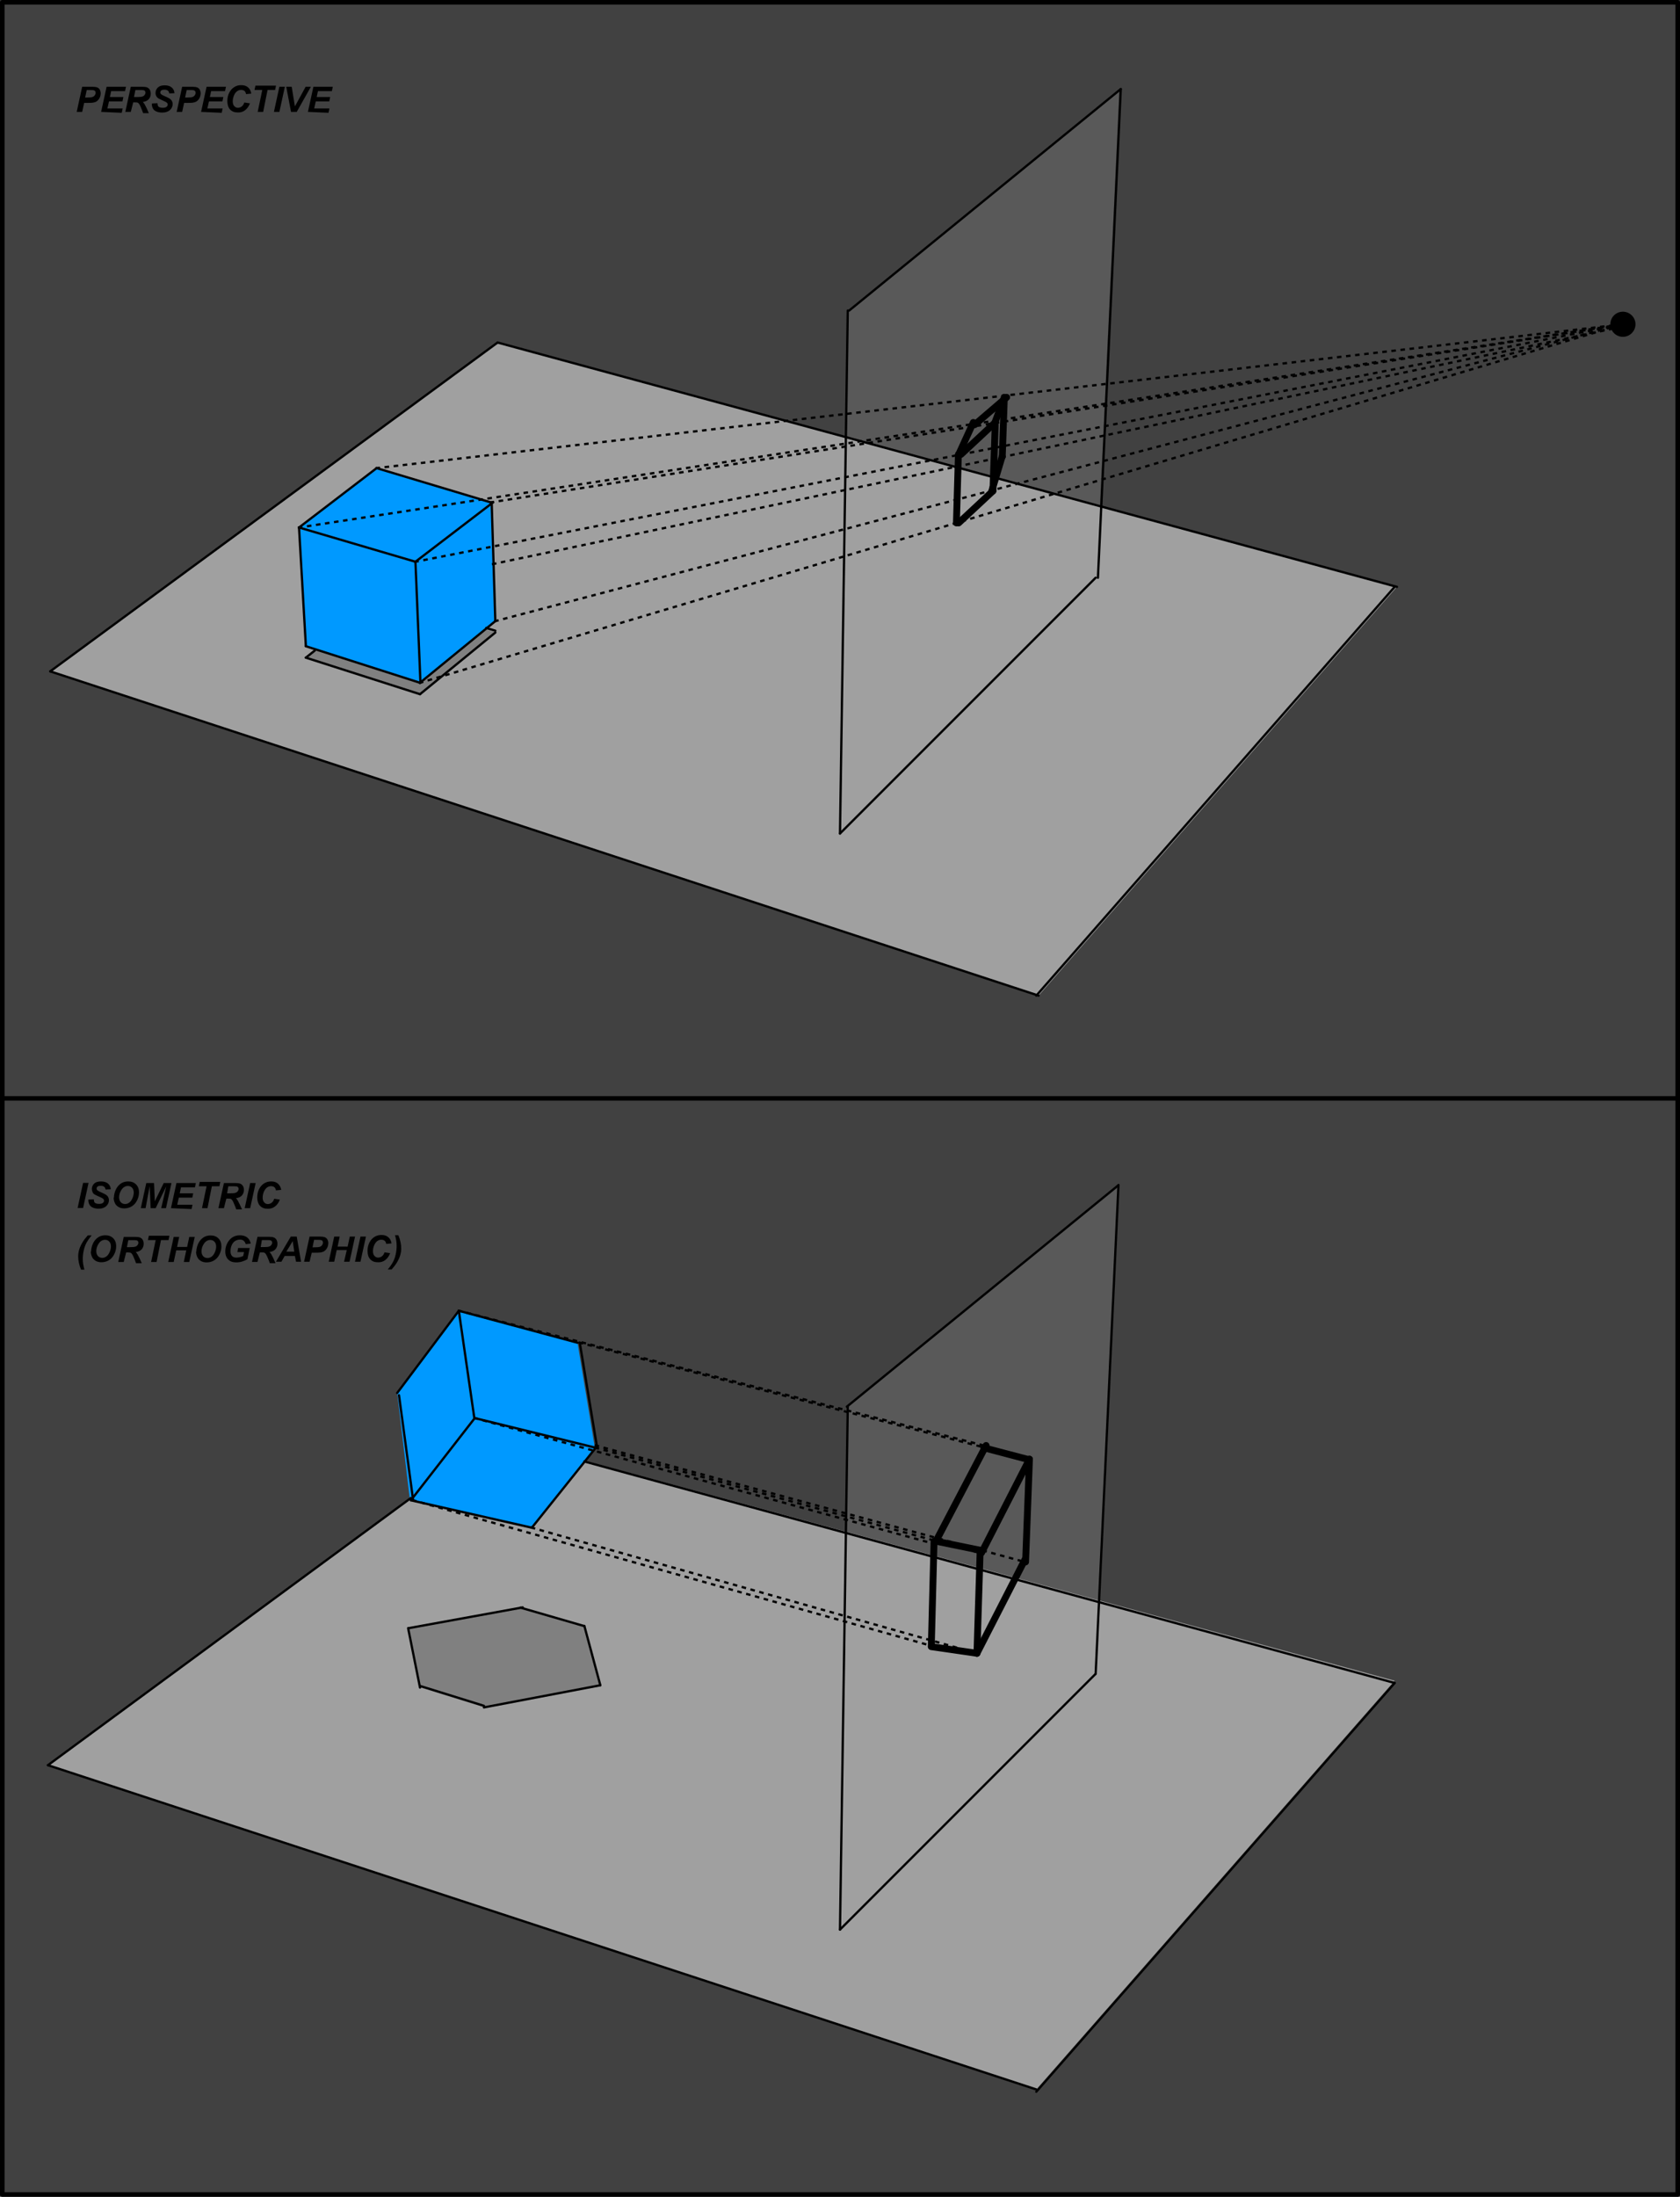 <?xml version="1.0" encoding="UTF-8"?>
<svg width="368" height="481" version="1.1" viewBox="-640 -480 736 962" xmlns="http://www.w3.org/2000/svg">
	<rect x="-640" y="-480" width="736" height="962" fill="#333333" stroke="none"/>
	<rect x="-639" y="-479" width="734" height="960" rx="0" ry="0" fill="#fff" fill-opacity=".071" stop-color="#000000" stroke="#000" stroke-linecap="round" stroke-linejoin="round" stroke-width="2" style="paint-order:stroke markers fill"/>
	<g transform="translate(-1126 -681)" stroke-linecap="square" stroke-miterlimit="10">
		<clipPath id="clip895d0752-d7f4-4970-a9e0-872ba779760d">
			<path d="m487 202v482h642v-482z"/>
		</clipPath>
		<g clip-path="url(#clip6)">
			<g fill="#a0a0a0" fill-opacity=".25" fill-rule="evenodd">
				<path d="m854 566 3.4-229 119-97-10 214z"/>
				<title>Quadrilateral pane_{poly}</title>
				<desc>Quadrilateral pane_{poly}: Polygon pane_A, pane_D, pane_C, pane_B</desc>
			</g>
		</g>
		<clipPath>
			<path d="m487 202v482h642v-482z"/>
		</clipPath>
		<g clip-path="url(#clip7)">
			<g fill="#a0a0a0" fill-rule="evenodd">
				<path d="m508 495 196-144 394 107-157 179z"/>
				<title>Quadrilateral base_{poly}</title>
				<desc>Quadrilateral base_{poly}: Polygon base_D, base_C, base_B, base_A</desc>
			</g>
		</g>
		<clipPath>
			<path d="m487 202v482h642v-482z"/>
		</clipPath>
		<g clip-path="url(#clip8)">
			<g fill="#808080" fill-rule="evenodd">
				<path d="m620 489 34-26 49 15-33 27z"/>
				<title>Quadrilateral shad_{poly}</title>
				<desc>Quadrilateral shad_{poly}: Polygon shad_E, shad_F, shad_B, shad_A</desc>
			</g>
		</g>
		<clipPath id="clipd19dbc9b-dfa7-426f-a787-84815f69bb3b">
			<path d="m487 202v482h642v-482z"/>
		</clipPath>
		<g clip-path="url(#clip9)">
			<g fill="#09f" fill-rule="evenodd">
				<path d="m617 432 34-26 50 15 1.6 52-33 27-50-16z"/>
				<title>Hexagon cube_{poly}</title>
				<desc>Hexagon cube_{poly}: Polygon cube_H, cube_G, cube_C, cube_B, cube_A, cube_E</desc>
			</g>
		</g>
		<clipPath>
			<path d="m487 202v482h642v-482z"/>
		</clipPath>
		<g clip-path="url(#clip10)">
			<g fill="none" stroke="#000" stroke-linecap="round" stroke-linejoin="round" stroke-width="3">
				<path d="m906 400 6.4-14"/>
				<title>Segment proj_l</title>
				<desc>Segment proj_l: Segment proj_D, proj_H</desc>
			</g>
		</g>
		<clipPath>
			<path d="m487 202v482h642v-482z"/>
		</clipPath>
		<g clip-path="url(#clip11)">
			<g fill="none" stroke="#000" stroke-linecap="round" stroke-linejoin="round" stroke-width="3">
				<path d="m913 387 14-12"/>
				<title>Segment proj_m</title>
				<desc>Segment proj_m: Segment proj_H, proj_G</desc>
			</g>
		</g>
		<clipPath>
			<path d="m487 202v482h642v-482z"/>
		</clipPath>
		<g clip-path="url(#clip12)">
			<g fill="none" stroke="#000" stroke-linecap="round" stroke-linejoin="round" stroke-width="3">
				<path d="m926 375-4.5 12"/>
				<title>Segment proj_n</title>
				<desc>Segment proj_n: Segment proj_G, proj_C</desc>
			</g>
		</g>
		<clipPath>
			<path d="m487 202v482h642v-482z"/>
		</clipPath>
		<g clip-path="url(#clip13)">
			<g fill="none" stroke="#000" stroke-linecap="round" stroke-linejoin="round" stroke-width="3">
				<path d="m922 386-15 14"/>
				<title>Segment proj_p</title>
				<desc>Segment proj_p: Segment proj_C, proj_D</desc>
			</g>
		</g>
		<clipPath id="clip28f864fb-05a4-4ca6-9013-206cbb022faf">
			<path d="m487 202v482h642v-482z"/>
		</clipPath>
		<g clip-path="url(#clip14)">
			<g fill="none" stroke="#000" stroke-linecap="round" stroke-linejoin="round" stroke-width="3">
				<path d="m926 375-.91 26"/>
				<title>Segment proj_q</title>
				<desc>Segment proj_q: Segment proj_G, proj_F</desc>
			</g>
		</g>
		<clipPath>
			<path d="m487 202v482h642v-482z"/>
		</clipPath>
		<g clip-path="url(#clip15)">
			<g fill="none" stroke="#000" stroke-linecap="round" stroke-linejoin="round" stroke-width="3">
				<path d="m925 401-4.5 15"/>
				<title>Segment proj_r</title>
				<desc>Segment proj_r: Segment proj_F, proj_B</desc>
			</g>
		</g>
		<clipPath>
			<path d="m487 202v482h642v-482z"/>
		</clipPath>
		<g clip-path="url(#clip16)">
			<g fill="none" stroke="#000" stroke-linecap="round" stroke-linejoin="round" stroke-width="3">
				<path d="m921 416 .99-29"/>
				<title>Segment proj_s</title>
				<desc>Segment proj_s: Segment proj_B, proj_C</desc>
			</g>
		</g>
		<clipPath id="clip6f20c4fc-e288-4d53-a77b-df040968f48f">
			<path d="m487 202v482h642v-482z"/>
		</clipPath>
		<g clip-path="url(#clip17)">
			<g fill="none" stroke="#000" stroke-linecap="round" stroke-linejoin="round" stroke-width="3">
				<path d="m921 416-15 14"/>
				<title>Segment proj_t</title>
				<desc>Segment proj_t: Segment proj_B, proj_A</desc>
			</g>
		</g>
		<clipPath id="clip931ce32e-d03a-474b-83c0-57a2053a17cc">
			<path d="m487 202v482h642v-482z"/>
		</clipPath>
		<g clip-path="url(#clip18)">
			<g fill="none" stroke="#000" stroke-linecap="round" stroke-linejoin="round" stroke-width="3">
				<path d="m905 430 .87-30"/>
				<title>Segment proj_f</title>
				<desc>Segment proj_f: Segment proj_A, proj_D</desc>
			</g>
		</g>
		<clipPath>
			<path d="m487 202v482h642v-482z"/>
		</clipPath>
		<g clip-path="url(#clip23)">
			<g fill="none" stroke="#000" stroke-linecap="round" stroke-linejoin="round">
				<path d="m940 637 157-179"/>
				<title>Segment base_a</title>
				<desc>Segment base_a: Segment base_A, base_B</desc>
			</g>
		</g>
		<clipPath>
			<path d="m487 202v482h642v-482z"/>
		</clipPath>
		<g clip-path="url(#clip24)">
			<g fill="none" stroke="#000" stroke-linecap="round" stroke-linejoin="round">
				<path d="m1098 458-394-107"/>
				<title>Segment base_c</title>
				<desc>Segment base_c: Segment base_B, base_C</desc>
			</g>
		</g>
		<clipPath id="clip8e7065e8-2737-4243-a6ea-05cd92b6536c">
			<path d="m487 202v482h642v-482z"/>
		</clipPath>
		<g clip-path="url(#clip25)">
			<g fill="none" stroke="#000" stroke-linecap="round" stroke-linejoin="round">
				<path d="m620 489 50 16"/>
				<title>Segment shad_m</title>
				<desc>Segment shad_m: Segment shad_E, shad_A</desc>
			</g>
		</g>
		<clipPath id="clip6fa24452-fba1-4de6-84c2-9e28b7a104ea">
			<path d="m487 202v482h642v-482z"/>
		</clipPath>
		<g clip-path="url(#clip26)">
			<g fill="none" stroke="#000" stroke-linecap="round" stroke-linejoin="round">
				<path d="m670 505 33-27"/>
				<title>Segment shad_n</title>
				<desc>Segment shad_n: Segment shad_A, shad_B</desc>
			</g>
		</g>
		<clipPath id="clip68c5f122-aeb7-476c-9684-2e7a0df0123c">
			<path d="m487 202v482h642v-482z"/>
		</clipPath>
		<g clip-path="url(#clip27)">
			<g fill="none" stroke="#000" stroke-linecap="round" stroke-linejoin="round">
				<path d="m617 432 3 52"/>
				<title>Segment cube_m</title>
				<desc>Segment cube_m: Segment cube_H, cube_E</desc>
			</g>
		</g>
		<clipPath>
			<path d="m487 202v482h642v-482z"/>
		</clipPath>
		<g clip-path="url(#clip28)">
			<g fill="none" stroke="#000" stroke-linecap="round" stroke-linejoin="round">
				<path d="m620 484 50 16"/>
				<title>Segment cube_n</title>
				<desc>Segment cube_n: Segment cube_E, cube_A</desc>
			</g>
		</g>
		<clipPath>
			<path d="m487 202v482h642v-482z"/>
		</clipPath>
		<g clip-path="url(#clip29)">
			<g fill="none" stroke="#000" stroke-linecap="round" stroke-linejoin="round">
				<path d="m670 500 33-27"/>
				<title>Segment cube_o</title>
				<desc>Segment cube_o: Segment cube_A, cube_B</desc>
			</g>
		</g>
		<clipPath id="clip0450dbaa-2aad-431d-9e8c-89451f7cd38c">
			<path d="m487 202v482h642v-482z"/>
		</clipPath>
		<g clip-path="url(#clip30)">
			<g fill="none" stroke="#000" stroke-linecap="round" stroke-linejoin="round">
				<path d="m703 473-1.6-52"/>
				<title>Segment cube_p</title>
				<desc>Segment cube_p: Segment cube_B, cube_C</desc>
			</g>
		</g>
		<clipPath>
			<path d="m487 202v482h642v-482z"/>
		</clipPath>
		<g clip-path="url(#clip31)">
			<g fill="none" stroke="#000" stroke-linecap="round" stroke-linejoin="round">
				<path d="m701 421-50-15"/>
				<title>Segment cube_q</title>
				<desc>Segment cube_q: Segment cube_C, cube_G</desc>
			</g>
		</g>
		<clipPath id="clip32fa3cb6-a5e7-4ced-a964-c080e425c83a">
			<path d="m487 202v482h642v-482z"/>
		</clipPath>
		<g clip-path="url(#clip32)">
			<g fill="none" stroke="#000" stroke-linecap="round" stroke-linejoin="round">
				<path d="m651 406-34 26"/>
				<title>Segment cube_r</title>
				<desc>Segment cube_r: Segment cube_G, cube_H</desc>
			</g>
		</g>
		<clipPath>
			<path d="m487 202v482h642v-482z"/>
		</clipPath>
		<g clip-path="url(#clip33)">
			<g fill="none" stroke="#000" stroke-linecap="round" stroke-linejoin="round">
				<path d="m617 432 51 15"/>
				<title>Segment cube_s</title>
				<desc>Segment cube_s: Segment cube_H, cube_D</desc>
			</g>
		</g>
		<clipPath id="clipda84d5e9-5820-4e46-a811-5620b96cdced">
			<path d="m487 202v482h642v-482z"/>
		</clipPath>
		<g clip-path="url(#clip34)">
			<g fill="none" stroke="#000" stroke-linecap="round" stroke-linejoin="round">
				<path d="m668 447 2.2 53"/>
				<title>Segment cube_t</title>
				<desc>Segment cube_t: Segment cube_D, cube_A</desc>
			</g>
		</g>
		<clipPath>
			<path d="m487 202v482h642v-482z"/>
		</clipPath>
		<g clip-path="url(#clip35)">
			<g fill="none" stroke="#000" stroke-linecap="round" stroke-linejoin="round">
				<path d="m668 447 34-26"/>
				<title>Segment cube_l</title>
				<desc>Segment cube_l: Segment cube_D, cube_C</desc>
			</g>
		</g>
		<clipPath>
			<path d="m487 202v482h642v-482z"/>
		</clipPath>
		<g clip-path="url(#clip36)">
			<g fill="none" stroke="#000" stroke-linecap="round" stroke-linejoin="round">
				<path d="m620 489 3.9-3.1"/>
				<title>Segment shad_o</title>
				<desc>Segment shad_o: Segment shad_E, shad_L</desc>
			</g>
		</g>
		<clipPath>
			<path d="m487 202v482h642v-482z"/>
		</clipPath>
		<g clip-path="url(#clip37)">
			<g fill="none" stroke="#000" stroke-linecap="round" stroke-linejoin="round">
				<path d="m699 476 4 1.2"/>
				<title>Segment shad_p</title>
				<desc>Segment shad_p: Segment shad_M, shad_B</desc>
			</g>
		</g>
		<clipPath id="clip8f5a177f-6177-403e-b1a9-4e293f2c4b6e">
			<path d="m487 202v482h642v-482z"/>
		</clipPath>
		<g clip-path="url(#clip38)">
			<g fill="none" stroke="#000" stroke-linecap="round" stroke-linejoin="round">
				<path d="m858 337 119-97"/>
				<title>Segment pane_a</title>
				<desc>Segment pane_a: Segment pane_D, pane_C</desc>
			</g>
		</g>
		<clipPath id="clip9a14bc8f-0bd6-49f7-a058-8de63058f47e">
			<path d="m487 202v482h642v-482z"/>
		</clipPath>
		<g clip-path="url(#clip39)">
			<g fill="none" stroke="#000" stroke-linecap="round" stroke-linejoin="round">
				<path d="m977 240-10 214"/>
				<title>Segment pane_b</title>
				<desc>Segment pane_b: Segment pane_C, pane_B</desc>
			</g>
		</g>
		<clipPath>
			<path d="m487 202v482h642v-482z"/>
		</clipPath>
		<g clip-path="url(#clip40)">
			<g fill="none" stroke="#000" stroke-linecap="round" stroke-linejoin="round">
				<path d="m966 454-112 112"/>
				<title>Segment pane_c</title>
				<desc>Segment pane_c: Segment pane_B, pane_A</desc>
			</g>
		</g>
		<clipPath>
			<path d="m487 202v482h642v-482z"/>
		</clipPath>
		<g clip-path="url(#clip41)">
			<g fill="none" stroke="#000" stroke-linecap="round" stroke-linejoin="round">
				<path d="m854 566 3.4-229"/>
				<title>Segment pane_d</title>
				<desc>Segment pane_d: Segment pane_A, pane_D</desc>
			</g>
		</g>
		<clipPath>
			<path d="m487 202v482h642v-482z"/>
		</clipPath>
		<g clip-path="url(#clip42)">
			<g fill="none" stroke="#000" stroke-dasharray="1, 3" stroke-linecap="butt" stroke-linejoin="round">
				<path d="m701 421 496-78"/>
				<title>Segment vect_c</title>
				<desc>Segment vect_c: Segment cube_C, cent_X</desc>
			</g>
		</g>
		<clipPath id="clip0bf765a7-981a-4bd2-915b-68d263ef472a">
			<path d="m487 202v482h642v-482z"/>
		</clipPath>
		<g clip-path="url(#clip43)">
			<g fill="none" stroke="#000" stroke-dasharray="1, 3" stroke-linecap="butt" stroke-linejoin="round">
				<path d="m703 473 494-130"/>
				<title>Segment vect_d</title>
				<desc>Segment vect_d: Segment cube_B, cent_X</desc>
			</g>
		</g>
		<clipPath id="clip19ae7735-ed0e-44f1-82ff-fd3cfc71daeb">
			<path d="m487 202v482h642v-482z"/>
		</clipPath>
		<g clip-path="url(#clip44)">
			<g fill="none" stroke="#000" stroke-dasharray="1, 3" stroke-linecap="butt" stroke-linejoin="round">
				<path d="m670 500 527-157"/>
				<title>Segment vect_e</title>
				<desc>Segment vect_e: Segment cube_A, cent_X</desc>
			</g>
		</g>
		<clipPath>
			<path d="m487 202v482h642v-482z"/>
		</clipPath>
		<g clip-path="url(#clip45)">
			<g fill="none" stroke="#000" stroke-dasharray="1, 3" stroke-linecap="butt" stroke-linejoin="round">
				<path d="m702 448 495-104"/>
				<title>Segment vect_j</title>
				<desc>Segment vect_j: Segment vect_A, cent_X</desc>
			</g>
		</g>
		<clipPath>
			<path d="m487 202v482h642v-482z"/>
		</clipPath>
		<g clip-path="url(#clip46)">
			<g fill="none" stroke="#000" stroke-dasharray="1, 3" stroke-linecap="butt" stroke-linejoin="round">
				<path d="m617 432 580-89"/>
				<title>Segment vect_u</title>
				<desc>Segment vect_u: Segment cube_H, cent_X</desc>
			</g>
		</g>
		<clipPath>
			<path d="m487 202v482h642v-482z"/>
		</clipPath>
		<g clip-path="url(#clip47)">
			<g fill="none" stroke="#000" stroke-dasharray="1, 3" stroke-linecap="butt" stroke-linejoin="round">
				<path d="m651 406 546-63"/>
				<title>Segment vect_v</title>
				<desc>Segment vect_v: Segment cube_G, cent_X</desc>
			</g>
		</g>
		<clipPath>
			<path d="m487 202v482h642v-482z"/>
		</clipPath>
		<g clip-path="url(#clip48)">
			<g fill="none" stroke="#000" stroke-dasharray="1, 3" stroke-linecap="butt" stroke-linejoin="round">
				<path d="m668 447 529-104"/>
				<title>Segment vect_w</title>
				<desc>Segment vect_w: Segment cube_D, cent_X</desc>
			</g>
		</g>
		<clipPath>
			<path d="m487 202v482h642v-482z"/>
		</clipPath>
		<g clip-path="url(#clip49)">
			<g fill="none" stroke="#000" stroke-linecap="round" stroke-linejoin="round">
				<path d="m508 495 196-144"/>
				<title>Segment base_d</title>
				<desc>Segment base_d: Segment base_D, base_C</desc>
			</g>
		</g>
		<clipPath id="clip0e4a671e-d283-41d9-97cb-d9f44d90d3ce">
			<path d="m487 202v482h642v-482z"/>
		</clipPath>
		<g clip-path="url(#clip50)">
			<g fill="none" stroke="#000" stroke-linecap="round" stroke-linejoin="round">
				<path d="m508 495 433 142"/>
				<title>Segment base_b</title>
				<desc>Segment base_b: Segment base_D, base_A</desc>
			</g>
		</g>
		<clipPath>
			<path d="m487 202v482h642v-482z"/>
		</clipPath>
		<g clip-path="url(#clip51)">
			<g>
				<path d="m1202 343c0 2.8-2.3 5-5 5-2.8 0-5-2.2-5-5s2.2-5 5-5c2.7 0 5 2.2 5 5z"/>
				<title>Point cent_X</title>
				<desc>Point cent_X: Point({1108.81775, 528.855})</desc>
			</g>
		</g>
		<clipPath id="clipbbca4491-b62f-4ecc-8d0e-8ff8683c213f">
			<path d="m487 202v482h642v-482z"/>
		</clipPath>
		<g clip-path="url(#clip52)">
			<g fill="none" stroke="#000" stroke-linecap="round" stroke-linejoin="round">
				<path d="m1202 343c0 2.8-2.3 5-5 5-2.8 0-5-2.2-5-5s2.2-5 5-5c2.7 0 5 2.2 5 5z"/>
				<title>Point cent_X</title>
				<desc>Point cent_X: Point({1108.81775, 528.855})</desc>
			</g>
		</g>
		<clipPath>
			<path d="m487 202v482h642v-482z"/>
		</clipPath>
		<g clip-path="url(#clip53)">
			<g>
				<path d="m522 250h-2.4l2.4-11h4.6q1.2 0 2 .29.72.28 1.1.96t.42 1.6q0 .86-.33 1.7-.34.82-.82 1.3-.49.5-1 .75-.56.26-1.5.39-.57.07-2.1.07h-1.5zm1.3-6.3h.74q1.9 0 2.5-.23.63-.23.99-.75t.36-1.1q0-.41-.18-.67-.18-.27-.52-.39-.34-.13-1.5-.13h-1.7zm7 6.3 2.4-11h8.5l-.41 1.9h-6.1l-.55 2.6h5.9l-.39 1.9h-5.9l-.71 3.1h6.7l-.41 1.9zm13 0h-2.4l2.4-11h5.1q1.3 0 2 .26.73.27 1.2.99.44.72.44 1.8 0 1.4-.87 2.4-.88.96-2.6 1.2.45.41.84 1.1.8 1.4 1.8 3.8h-2.5q-.32-.97-1.2-3-.48-1.1-1-1.5-.33-.23-1.2-.23h-.95zm1.4-6.5h1.2q1.9 0 2.5-.23.63-.22.98-.71.35-.48.35-1 0-.63-.52-.94-.31-.19-1.3-.19h-2.6zm8.1 2.8 2.2-.11q.05 1.1.36 1.4.52.61 1.9.61 1.2 0 1.7-.42.52-.41.52-.99 0-.51-.42-.86-.3-.26-1.6-.84t-2-.96q-.61-.38-.96-1-.36-.62-.36-1.4 0-1.4 1-2.4 1-.96 3-.96 2 0 3.1.95 1.1.94 1.2 2.5l-2.3.1q-.08-.82-.58-1.2-.51-.44-1.5-.44-.97 0-1.4.34-.43.35-.43.86 0 .5.4.81.37.33 1.7.91 2 .84 2.5 1.4.81.78.81 2 0 1.5-1.2 2.6-1.2 1.1-3.4 1.1-1.5 0-2.6-.5t-1.5-1.4q-.45-.88-.42-2zm13 3.7h-2.4l2.4-11h4.6q1.2 0 2 .29.72.28 1.1.96t.42 1.6q0 .86-.33 1.7-.34.82-.82 1.3-.49.5-1 .75-.56.26-1.5.39-.57.07-2.1.07h-1.5zm1.3-6.3h.74q1.9 0 2.5-.23.63-.23.99-.75t.36-1.1q0-.41-.18-.67-.18-.27-.52-.39-.34-.13-1.5-.13h-1.7zm7 6.3 2.4-11h8.5l-.41 1.9h-6.1l-.55 2.6h5.9l-.39 1.9h-5.9l-.71 3.1h6.7l-.41 1.9zm19-4.1 2.4.35q-.69 1.9-2.1 3t-3.3 1q-2.1 0-3.3-1.3-1.2-1.3-1.2-3.7 0-2 .8-3.6.79-1.6 2.2-2.5t3.1-.86q1.9 0 3 1t1.4 2.7l-2.3.22q-.19-1-.72-1.4t-1.4-.45q-.99 0-1.8.59-.85.59-1.4 1.9-.51 1.3-.51 2.5 0 1.4.65 2.1.66.75 1.6.75.93 0 1.7-.6.76-.59 1.1-1.7zm8.2 4.1h-2.4l2-9.6h-3.4l.41-1.9h9l-.39 1.9h-3.3zm4.7 0 2.4-11h2.4l-2.4 11zm10 0h-2.5l-2.1-11h2.4l1.4 8.6 4.7-8.6h2.3zm4.9 0 2.4-11h8.5l-.41 1.9h-6.1l-.55 2.6h5.9l-.39 1.9h-5.9l-.72 3.1h6.7l-.41 1.9z"/>
				<title>PERSPECTIVE</title>
				<desc>text16 = âPERSPECTIVEâ</desc>
			</g>
		</g>
	</g>
	<g transform="translate(-1087 -125)" stroke-linecap="square" stroke-miterlimit="10">
		<clipPath>
			<path d="m448 126v482h642v-482z"/>
		</clipPath>
		<g clip-path="url(#clip6)">
			<g fill="#a0a0a0" fill-opacity=".25" fill-rule="evenodd">
				<path d="m815 490 3.4-229 119-97-10 214z"/>
				<title>Quadrilateral pane_{poly}</title>
				<desc>Quadrilateral pane_{poly}: Polygon pane_A, pane_D, pane_C, pane_B</desc>
			</g>
		</g>
		<clipPath>
			<path d="m448 126v482h642v-482z"/>
		</clipPath>
		<g clip-path="url(#clip7)">
			<g fill="#a0a0a0" fill-rule="evenodd">
				<path d="m468 418 196-144 394 107-157 179z"/>
				<title>Quadrilateral base_{poly}</title>
				<desc>Quadrilateral base_{poly}: Polygon base_D, base_C, base_B, base_A</desc>
			</g>
		</g>
		<clipPath id="clipc4072261-d2f9-4043-a7f3-497429beeb7d">
			<path d="m448 126v482h642v-482z"/>
		</clipPath>
		<g clip-path="url(#clip8)">
			<g fill="#808080" fill-rule="evenodd">
				<path d="m626 358 5.2 26 28 8.7 51-9.7-7-26-28-8.1z"/>
				<title>Hexagon shad_{poly}</title>
				<desc>Hexagon shad_{poly}: Polygon shad_E, shad_A, shad_D, shad_C, shad_G, shad_F</desc>
			</g>
		</g>
		<clipPath>
			<path d="m448 126v482h642v-482z"/>
		</clipPath>
		<g clip-path="url(#clip9)">
			<g fill="#09f" fill-rule="evenodd">
				<path d="m621 255 27-36 52 14 7.6 46-28 35-53-12z"/>
				<title>Hexagon cube_{poly}</title>
				<desc>Hexagon cube_{poly}: Polygon cube_E, cube_H, cube_G, cube_C, cube_B, cube_A</desc>
			</g>
		</g>
		<clipPath>
			<path d="m448 126v482h642v-482z"/>
		</clipPath>
		<g clip-path="url(#clip10)">
			<g fill="none" stroke="#000" stroke-linecap="round" stroke-linejoin="round" stroke-width="3">
				<path d="m857 320 22-42"/>
				<title>Segment proj_l</title>
				<desc>Segment proj_l: Segment proj_D, proj_H</desc>
			</g>
		</g>
		<clipPath>
			<path d="m448 126v482h642v-482z"/>
		</clipPath>
		<g clip-path="url(#clip11)">
			<g fill="none" stroke="#000" stroke-linecap="round" stroke-linejoin="round" stroke-width="3">
				<path d="m878 279 19 5"/>
				<title>Segment proj_m</title>
				<desc>Segment proj_m: Segment proj_H, proj_G</desc>
			</g>
		</g>
		<clipPath>
			<path d="m448 126v482h642v-482z"/>
		</clipPath>
		<g clip-path="url(#clip12)">
			<g fill="none" stroke="#000" stroke-linecap="round" stroke-linejoin="round" stroke-width="3">
				<path d="m898 284-21 41"/>
				<title>Segment proj_n</title>
				<desc>Segment proj_n: Segment proj_G, proj_C</desc>
			</g>
		</g>
		<clipPath>
			<path d="m448 126v482h642v-482z"/>
		</clipPath>
		<g clip-path="url(#clip13)">
			<g fill="none" stroke="#000" stroke-linecap="round" stroke-linejoin="round" stroke-width="3">
				<path d="m877 324-20-4.1"/>
				<title>Segment proj_p</title>
				<desc>Segment proj_p: Segment proj_C, proj_D</desc>
			</g>
		</g>
		<clipPath id="clip0535f6cd-5981-41bb-943e-2bdcc4ae63da">
			<path d="m448 126v482h642v-482z"/>
		</clipPath>
		<g clip-path="url(#clip14)">
			<g fill="none" stroke="#000" stroke-linecap="round" stroke-linejoin="round" stroke-width="3">
				<path d="m898 284-1.7 45"/>
				<title>Segment proj_q</title>
				<desc>Segment proj_q: Segment proj_G, proj_F</desc>
			</g>
		</g>
		<clipPath id="clip9763f4ae-4b98-48e8-9291-94981f0d56da">
			<path d="m448 126v482h642v-482z"/>
		</clipPath>
		<g clip-path="url(#clip15)">
			<g fill="none" stroke="#000" stroke-linecap="round" stroke-linejoin="round" stroke-width="3">
				<path d="m896 328-21 41"/>
				<title>Segment proj_r</title>
				<desc>Segment proj_r: Segment proj_F, proj_B</desc>
			</g>
		</g>
		<clipPath id="clipfed44a59-50df-4542-923c-75879703bd1e">
			<path d="m448 126v482h642v-482z"/>
		</clipPath>
		<g clip-path="url(#clip16)">
			<g fill="none" stroke="#000" stroke-linecap="round" stroke-linejoin="round" stroke-width="3">
				<path d="m875 369 1.4-45"/>
				<title>Segment proj_s</title>
				<desc>Segment proj_s: Segment proj_B, proj_C</desc>
			</g>
		</g>
		<clipPath id="clipe5928e25-2d94-4e56-83aa-035c4ca4d90d">
			<path d="m448 126v482h642v-482z"/>
		</clipPath>
		<g clip-path="url(#clip17)">
			<g fill="none" stroke="#000" stroke-linecap="round" stroke-linejoin="round" stroke-width="3">
				<path d="m875 369-20-2.9"/>
				<title>Segment proj_t</title>
				<desc>Segment proj_t: Segment proj_B, proj_A</desc>
			</g>
		</g>
		<clipPath>
			<path d="m448 126v482h642v-482z"/>
		</clipPath>
		<g clip-path="url(#clip18)">
			<g fill="none" stroke="#000" stroke-linecap="round" stroke-linejoin="round" stroke-width="3">
				<path d="m855 366 1.2-46"/>
				<title>Segment proj_f</title>
				<desc>Segment proj_f: Segment proj_A, proj_D</desc>
			</g>
		</g>
		<clipPath id="clip2a13c59b-a5c0-4cf7-aed8-8a71914fe8ac">
			<path d="m448 126v482h642v-482z"/>
		</clipPath>
		<g clip-path="url(#clip23)">
			<g fill="none" stroke="#000" stroke-linecap="round" stroke-linejoin="round">
				<path d="m621 255 27-36"/>
				<title>Segment cube_n</title>
				<desc>Segment cube_n: Segment cube_E, cube_H</desc>
			</g>
		</g>
		<clipPath>
			<path d="m448 126v482h642v-482z"/>
		</clipPath>
		<g clip-path="url(#clip24)">
			<g fill="none" stroke="#000" stroke-linecap="round" stroke-linejoin="round">
				<path d="m648 219 52 14"/>
				<title>Segment cube_o</title>
				<desc>Segment cube_o: Segment cube_H, cube_G</desc>
			</g>
		</g>
		<clipPath>
			<path d="m448 126v482h642v-482z"/>
		</clipPath>
		<g clip-path="url(#clip25)">
			<g fill="none" stroke="#000" stroke-linecap="round" stroke-linejoin="round">
				<path d="m701 233 7.6 46"/>
				<title>Segment cube_q</title>
				<desc>Segment cube_q: Segment cube_G, cube_C</desc>
			</g>
		</g>
		<clipPath id="clipb76d98ec-9e24-4fb4-ba03-321ecf03cc0a">
			<path d="m448 126v482h642v-482z"/>
		</clipPath>
		<g clip-path="url(#clip26)">
			<g fill="none" stroke="#000" stroke-linecap="round" stroke-linejoin="round">
				<path d="m708 279-28 35"/>
				<title>Segment cube_s</title>
				<desc>Segment cube_s: Segment cube_C, cube_B</desc>
			</g>
		</g>
		<clipPath id="clip742b9db5-9258-4c79-9012-de7b0ab1014d">
			<path d="m448 126v482h642v-482z"/>
		</clipPath>
		<g clip-path="url(#clip27)">
			<g fill="none" stroke="#000" stroke-linecap="round" stroke-linejoin="round">
				<path d="m680 314-53-12"/>
				<title>Segment cube_l</title>
				<desc>Segment cube_l: Segment cube_B, cube_A</desc>
			</g>
		</g>
		<clipPath>
			<path d="m448 126v482h642v-482z"/>
		</clipPath>
		<g clip-path="url(#clip28)">
			<g fill="none" stroke="#000" stroke-linecap="round" stroke-linejoin="round">
				<path d="m628 302-6.2-46"/>
				<title>Segment cube_m</title>
				<desc>Segment cube_m: Segment cube_A, cube_E</desc>
			</g>
		</g>
		<clipPath>
			<path d="m448 126v482h642v-482z"/>
		</clipPath>
		<g clip-path="url(#clip29)">
			<g fill="none" stroke="#000" stroke-linecap="round" stroke-linejoin="round">
				<path d="m818 261 119-97"/>
				<title>Segment pane_m</title>
				<desc>Segment pane_m: Segment pane_D, pane_C</desc>
			</g>
		</g>
		<clipPath>
			<path d="m448 126v482h642v-482z"/>
		</clipPath>
		<g clip-path="url(#clip30)">
			<g fill="none" stroke="#000" stroke-linecap="round" stroke-linejoin="round">
				<path d="m937 164-10 214"/>
				<title>Segment pane_n</title>
				<desc>Segment pane_n: Segment pane_C, pane_B</desc>
			</g>
		</g>
		<clipPath>
			<path d="m448 126v482h642v-482z"/>
		</clipPath>
		<g clip-path="url(#clip31)">
			<g fill="none" stroke="#000" stroke-linecap="round" stroke-linejoin="round">
				<path d="m927 378-112 112"/>
				<title>Segment pane_o</title>
				<desc>Segment pane_o: Segment pane_B, pane_A</desc>
			</g>
		</g>
		<clipPath>
			<path d="m448 126v482h642v-482z"/>
		</clipPath>
		<g clip-path="url(#clip32)">
			<g fill="none" stroke="#000" stroke-linecap="round" stroke-linejoin="round">
				<path d="m815 490 3.4-229"/>
				<title>Segment pane_p</title>
				<desc>Segment pane_p: Segment pane_A, pane_D</desc>
			</g>
		</g>
		<clipPath id="clip37277681-800a-4e9f-985f-065a9f7d850e">
			<path d="m448 126v482h642v-482z"/>
		</clipPath>
		<g clip-path="url(#clip33)">
			<g fill="none" stroke="#000" stroke-linecap="round" stroke-linejoin="round">
				<path d="m626 358 50-9.1"/>
				<title>Segment shad_m</title>
				<desc>Segment shad_m: Segment shad_E, shad_F</desc>
			</g>
		</g>
		<clipPath>
			<path d="m448 126v482h642v-482z"/>
		</clipPath>
		<g clip-path="url(#clip34)">
			<g fill="none" stroke="#000" stroke-linecap="round" stroke-linejoin="round">
				<path d="m675 349 28 8.1"/>
				<title>Segment shad_n</title>
				<desc>Segment shad_n: Segment shad_F, shad_G</desc>
			</g>
		</g>
		<clipPath>
			<path d="m448 126v482h642v-482z"/>
		</clipPath>
		<g clip-path="url(#clip35)">
			<g fill="none" stroke="#000" stroke-linecap="round" stroke-linejoin="round">
				<path d="m703 357 7 26"/>
				<title>Segment shad_o</title>
				<desc>Segment shad_o: Segment shad_G, shad_C</desc>
			</g>
		</g>
		<clipPath>
			<path d="m448 126v482h642v-482z"/>
		</clipPath>
		<g clip-path="url(#clip36)">
			<g fill="none" stroke="#000" stroke-linecap="round" stroke-linejoin="round">
				<path d="m710 383-51 9.7"/>
				<title>Segment shad_p</title>
				<desc>Segment shad_p: Segment shad_C, shad_D</desc>
			</g>
		</g>
		<clipPath>
			<path d="m448 126v482h642v-482z"/>
		</clipPath>
		<g clip-path="url(#clip37)">
			<g fill="none" stroke="#000" stroke-linecap="round" stroke-linejoin="round">
				<path d="m659 392-28-8.7"/>
				<title>Segment shad_q</title>
				<desc>Segment shad_q: Segment shad_D, shad_A</desc>
			</g>
		</g>
		<clipPath>
			<path d="m448 126v482h642v-482z"/>
		</clipPath>
		<g clip-path="url(#clip38)">
			<g fill="none" stroke="#000" stroke-linecap="round" stroke-linejoin="round">
				<path d="m631 384-5.2-26"/>
				<title>Segment shad_r</title>
				<desc>Segment shad_r: Segment shad_A, shad_E</desc>
			</g>
		</g>
		<clipPath>
			<path d="m448 126v482h642v-482z"/>
		</clipPath>
		<g clip-path="url(#clip39)">
			<g fill="none" stroke="#000" stroke-linecap="round" stroke-linejoin="round">
				<path d="m468 418 159-117"/>
				<title>Segment base_a</title>
				<desc>Segment base_a: Segment base_D, base_E</desc>
			</g>
		</g>
		<clipPath>
			<path d="m448 126v482h642v-482z"/>
		</clipPath>
		<g clip-path="url(#clip40)">
			<g fill="none" stroke="#000" stroke-linecap="round" stroke-linejoin="round">
				<path d="m703 285 355 97"/>
				<title>Segment base_b</title>
				<desc>Segment base_b: Segment base_F, base_B</desc>
			</g>
		</g>
		<clipPath>
			<path d="m448 126v482h642v-482z"/>
		</clipPath>
		<g clip-path="url(#clip41)">
			<g fill="none" stroke="#000" stroke-linecap="round" stroke-linejoin="round">
				<path d="m1058 382-157 179"/>
				<title>Segment base_c</title>
				<desc>Segment base_c: Segment base_B, base_A</desc>
			</g>
		</g>
		<clipPath>
			<path d="m448 126v482h642v-482z"/>
		</clipPath>
		<g clip-path="url(#clip42)">
			<g fill="none" stroke="#000" stroke-linecap="round" stroke-linejoin="round">
				<path d="m901 560-433-142"/>
				<title>Segment base_d</title>
				<desc>Segment base_d: Segment base_A, base_D</desc>
			</g>
		</g>
		<clipPath>
			<path d="m448 126v482h642v-482z"/>
		</clipPath>
		<g clip-path="url(#clip43)">
			<g fill="none" stroke="#000" stroke-linecap="round" stroke-linejoin="round">
				<path d="m648 219 6.8 47"/>
				<title>Segment cube_r</title>
				<desc>Segment cube_r: Segment cube_H, cube_D</desc>
			</g>
		</g>
		<clipPath>
			<path d="m448 126v482h642v-482z"/>
		</clipPath>
		<g clip-path="url(#clip44)">
			<g fill="none" stroke="#000" stroke-linecap="round" stroke-linejoin="round">
				<path d="m655 266-28 36"/>
				<title>Segment cube_t</title>
				<desc>Segment cube_t: Segment cube_D, cube_A</desc>
			</g>
		</g>
		<clipPath id="clip647ef359-ed63-4f01-a562-00c03f2445fe">
			<path d="m448 126v482h642v-482z"/>
		</clipPath>
		<g clip-path="url(#clip45)">
			<g fill="none" stroke="#000" stroke-linecap="round" stroke-linejoin="round">
				<path d="m655 266 53 13"/>
				<title>Segment cube_u</title>
				<desc>Segment cube_u: Segment cube_D, cube_C</desc>
			</g>
		</g>
		<clipPath>
			<path d="m448 126v482h642v-482z"/>
		</clipPath>
		<g clip-path="url(#clip46)">
			<g fill="none" stroke="#000" stroke-dasharray="1, 3" stroke-linecap="butt" stroke-linejoin="round">
				<path d="m708 278 188 51"/>
				<title>Segment vect_a</title>
				<desc>Segment vect_a: Segment vect_A, proj_F</desc>
			</g>
		</g>
		<clipPath>
			<path d="m448 126v482h642v-482z"/>
		</clipPath>
		<g clip-path="url(#clip47)">
			<g fill="none" stroke="#000" stroke-dasharray="1, 3" stroke-linecap="butt" stroke-linejoin="round">
				<path d="m708 279 168 46"/>
				<title>Segment vect_c</title>
				<desc>Segment vect_c: Segment cube_C, proj_C</desc>
			</g>
		</g>
		<clipPath id="clip053254e4-b399-495d-92b4-79a2c6b6354f">
			<path d="m448 126v482h642v-482z"/>
		</clipPath>
		<g clip-path="url(#clip48)">
			<g fill="none" stroke="#000" stroke-dasharray="1, 3" stroke-linecap="butt" stroke-linejoin="round">
				<path d="m680 314 195 55"/>
				<title>Segment vect_d</title>
				<desc>Segment vect_d: Segment cube_B, proj_B</desc>
			</g>
		</g>
		<clipPath>
			<path d="m448 126v482h642v-482z"/>
		</clipPath>
		<g clip-path="url(#clip49)">
			<g fill="none" stroke="#000" stroke-dasharray="1, 3" stroke-linecap="butt" stroke-linejoin="round">
				<path d="m628 302 228 64"/>
				<title>Segment vect_e</title>
				<desc>Segment vect_e: Segment cube_A, proj_A</desc>
			</g>
		</g>
		<clipPath id="clipf8d9bd55-f805-40ec-b9f2-4d3b0f277a8d">
			<path d="m448 126v482h642v-482z"/>
		</clipPath>
		<g clip-path="url(#clip50)">
			<g fill="none" stroke="#000" stroke-dasharray="1, 3" stroke-linecap="butt" stroke-linejoin="round">
				<path d="m648 219 230 59"/>
				<title>Segment vect_u</title>
				<desc>Segment vect_u: Segment cube_H, proj_H</desc>
			</g>
		</g>
		<clipPath>
			<path d="m448 126v482h642v-482z"/>
		</clipPath>
		<g clip-path="url(#clip51)">
			<g fill="none" stroke="#000" stroke-dasharray="1, 3" stroke-linecap="butt" stroke-linejoin="round">
				<path d="m701 233 197 51"/>
				<title>Segment vect_v</title>
				<desc>Segment vect_v: Segment cube_G, proj_G</desc>
			</g>
		</g>
		<clipPath>
			<path d="m448 126v482h642v-482z"/>
		</clipPath>
		<g clip-path="url(#clip52)">
			<g fill="none" stroke="#000" stroke-dasharray="1, 3" stroke-linecap="butt" stroke-linejoin="round">
				<path d="m655 266 201 55"/>
				<title>Segment vect_w</title>
				<desc>Segment vect_w: Segment cube_D, proj_D</desc>
			</g>
		</g>
		<clipPath id="clip03c8180c-ff05-43e9-90f4-26fcce0cc08b">
			<path d="m448 126v482h642v-482z"/>
		</clipPath>
		<g clip-path="url(#clip53)">
			<g>
				<path d="m481 174 2.4-11h2.4l-2.4 11zm4.9-3.7 2.2-.11q.05 1.1.36 1.4.52.61 1.9.61 1.2 0 1.7-.42.51-.41.51-.99 0-.51-.42-.86-.29-.26-1.6-.84t-2-.96-.97-1-.35-1.4q0-1.4 1-2.4 1-.96 3-.96 2 0 3.1.95 1.1.94 1.2 2.5l-2.3.1q-.08-.82-.59-1.2-.51-.44-1.5-.44-.96 0-1.4.34-.42.35-.42.86 0 .5.39.81.38.33 1.7.91 2 .84 2.5 1.4.81.78.81 2 0 1.5-1.2 2.6-1.2 1.1-3.3 1.1-1.5 0-2.6-.5-1.1-.5-1.5-1.4-.45-.88-.42-2zm11-.78q0-1 .3-2.1.41-1.5 1.2-2.6t2-1.8q1.2-.65 2.8-.65 2.1 0 3.4 1.3 1.3 1.3 1.3 3.5 0 1.8-.85 3.5t-2.3 2.6-3.3.91q-1.6 0-2.7-.72-1.1-.73-1.5-1.8-.46-1.1-.46-2.2zm2.3-.05q0 1.2.72 2 .72.79 1.9.79.95 0 1.8-.63.87-.63 1.4-1.9.58-1.3.58-2.5 0-1.3-.73-2.1-.72-.78-1.8-.78-1.7 0-2.8 1.6t-1.1 3.5zm16 4.6h-2.2l-.42-9.6-1.8 9.6h-2.1l2.4-11h3.4l.34 8 3.9-8h3.4l-2.4 11h-2.1l2.2-9.5zm6.7 0 2.4-11h8.5l-.41 1.9h-6.1l-.55 2.6h5.9l-.39 1.9h-5.9l-.72 3.1h6.7l-.41 1.9zm16 0h-2.4l2-9.6h-3.4l.41-1.9h9l-.39 1.9h-3.3zm7.2 0h-2.4l2.4-11h5.1q1.3 0 2 .26.73.27 1.2.99t.45 1.8q0 1.4-.88 2.4-.87.96-2.6 1.2.45.41.84 1.1.8 1.4 1.8 3.8h-2.5q-.31-.97-1.2-3-.48-1.1-1-1.5-.32-.23-1.2-.23h-.95zm1.4-6.5h1.2q1.9 0 2.5-.23.63-.22.98-.71.35-.48.35-1 0-.63-.51-.94-.32-.19-1.4-.19h-2.6zm7.7 6.5 2.4-11h2.4l-2.4 11zm13-4.1 2.4.35q-.68 1.9-2.1 3t-3.3 1q-2.1 0-3.3-1.3-1.2-1.3-1.2-3.7 0-2 .8-3.6.8-1.6 2.2-2.5 1.4-.86 3.1-.86 1.9 0 3 1t1.4 2.7l-2.3.22q-.19-1-.72-1.4t-1.4-.45q-.99 0-1.8.59t-1.4 1.9q-.51 1.3-.51 2.5 0 1.4.66 2.1.65.75 1.6.75.92 0 1.7-.6.75-.59 1.1-1.7z"/>
				<title>ISOMETRIC
(ORTHOGRAPHIC)</title>
				<desc>text1 = âISOMETRIC
(ORTHOGRAPHIC)â</desc>
			</g>
		</g>
		<clipPath id="clip1b32284a-0780-4064-87c2-71eef4cf4e5f">
			<path d="m448 126v482h642v-482z"/>
		</clipPath>
		<g clip-path="url(#clip54)">
			<g>
				<path d="m484 201h-1.5q-.64-1.5-.94-3-.31-1.5-.31-2.8 0-1.6.51-3.2t1.6-3.3q.66-1.1 2.1-2.7h1.7q-1.5 1.8-2.3 3.3t-1.2 3.4q-.4 1.8-.4 3.6 0 1.2.18 2.3t.6 2.6zm2.9-7.9q0-1 .3-2.1.41-1.5 1.2-2.6t2-1.8q1.2-.65 2.8-.65 2.1 0 3.4 1.3 1.3 1.3 1.3 3.5 0 1.8-.86 3.5-.85 1.7-2.3 2.6t-3.3.91q-1.6 0-2.7-.72-1.1-.73-1.5-1.8-.46-1.1-.46-2.2zm2.3-.05q0 1.2.72 2 .72.79 1.9.79.95 0 1.8-.63t1.4-1.9q.58-1.3.58-2.5 0-1.3-.73-2.1-.72-.78-1.8-.78-1.7 0-2.8 1.6t-1.1 3.5zm12 4.6h-2.4l2.4-11h5.1q1.3 0 2 .26.73.27 1.2.99.44.72.44 1.8 0 1.4-.87 2.4-.88.96-2.6 1.2.45.41.84 1.1.8 1.4 1.8 3.8h-2.5q-.32-.97-1.2-3-.48-1.1-1-1.5-.33-.23-1.2-.23h-.95zm1.4-6.5h1.2q1.9 0 2.5-.23.63-.22.98-.71.35-.48.35-1 0-.63-.52-.94-.31-.19-1.3-.19h-2.6zm13 6.5h-2.4l2-9.6h-3.4l.41-1.9h9l-.39 1.9h-3.3zm13-5.1h-4.4l-1.1 5.1h-2.4l2.4-11h2.4l-.92 4.4h4.4l.94-4.4h2.4l-2.4 11h-2.4zm4.4.62q0-1 .3-2.1.41-1.5 1.2-2.6t2-1.8q1.2-.65 2.8-.65 2.1 0 3.4 1.3 1.3 1.3 1.3 3.5 0 1.8-.85 3.5t-2.3 2.6-3.3.91q-1.6 0-2.7-.72-1.1-.73-1.5-1.8-.46-1.1-.46-2.2zm2.3-.05q0 1.2.72 2 .72.79 1.9.79.95 0 1.8-.63.87-.63 1.4-1.9.58-1.3.58-2.5 0-1.3-.73-2.1-.72-.78-1.8-.78-1.7 0-2.8 1.6t-1.1 3.5zm16-1.6h5.1l-1 4.9q-.91.58-2.2.99t-2.7.41q-2.1 0-3.2-.97-1.6-1.3-1.6-3.8 0-1.7.66-3.2.8-1.8 2.3-2.9 1.5-1 3.4-1 2 0 3.2.93 1.2.92 1.6 2.7l-2.2.25q-.28-.97-.93-1.5t-1.6-.49q-1.1 0-2.1.59-.96.6-1.5 1.8t-.54 2.7q0 1.4.66 2.1t1.9.69q.75 0 1.6-.21t1.4-.51l.36-1.7h-2.9zm8.5 6.1h-2.4l2.4-11h5.1q1.3 0 2 .26.74.27 1.2.99.45.72.45 1.8 0 1.4-.88 2.4-.87.96-2.6 1.2.45.41.84 1.1.8 1.4 1.8 3.8h-2.5q-.31-.97-1.2-3-.49-1.1-1-1.5-.32-.23-1.2-.23h-.95zm1.4-6.5h1.2q1.9 0 2.5-.23.63-.22.98-.71.35-.48.35-1 0-.63-.51-.94-.32-.19-1.4-.19h-2.6zm15 3.9h-4.5l-1.4 2.5h-2.4l6.5-11h2.6l1.9 11h-2.2zm-.28-1.9-.68-4.6-2.8 4.6zm6.7 4.4h-2.4l2.4-11h4.7q1.2 0 2 .29.72.28 1.1.96t.42 1.6q0 .86-.34 1.7-.33.82-.82 1.3-.48.5-1 .75-.57.26-1.5.39-.56.07-2.1.07h-1.5zm1.3-6.3h.73q1.9 0 2.5-.23.62-.23.98-.75t.36-1.1q0-.41-.18-.67-.18-.27-.51-.39-.34-.13-1.5-.13h-1.7zm15 1.2h-4.4l-1.1 5.1h-2.4l2.4-11h2.4l-.92 4.4h4.4l.94-4.4h2.3l-2.4 11h-2.4zm3.6 5.1 2.4-11h2.4l-2.4 11zm13-4.1 2.4.35q-.69 1.9-2.1 3t-3.3 1q-2.1 0-3.3-1.3-1.2-1.3-1.2-3.7 0-2 .8-3.6.8-1.6 2.2-2.5 1.4-.86 3.1-.86 1.9 0 3 1 1.2 1 1.4 2.7l-2.3.22q-.19-1-.72-1.4t-1.4-.45q-.98 0-1.8.59-.84.59-1.4 1.9-.51 1.3-.51 2.5 0 1.4.66 2.1.65.75 1.6.75.92 0 1.7-.6.76-.59 1.1-1.7zm4.5-7.5h1.5q.64 1.5.95 3t.31 2.8q0 1.6-.51 3.2-.52 1.6-1.6 3.3-.68 1.1-2.1 2.7h-1.7q1.5-1.8 2.3-3.3.81-1.5 1.2-3.4.4-1.8.4-3.6 0-1.2-.17-2.3t-.6-2.6z"/>
				<title>ISOMETRIC
(ORTHOGRAPHIC)</title>
				<desc>text1 = âISOMETRIC
(ORTHOGRAPHIC)â</desc>
			</g>
		</g>
	</g>
	<path d="m95 1h-734" fill="#fff" fill-opacity=".071" stop-color="#000000" stroke="#000" stroke-linecap="round" stroke-linejoin="round" stroke-width="2" style="paint-order:stroke markers fill"/>
</svg>

